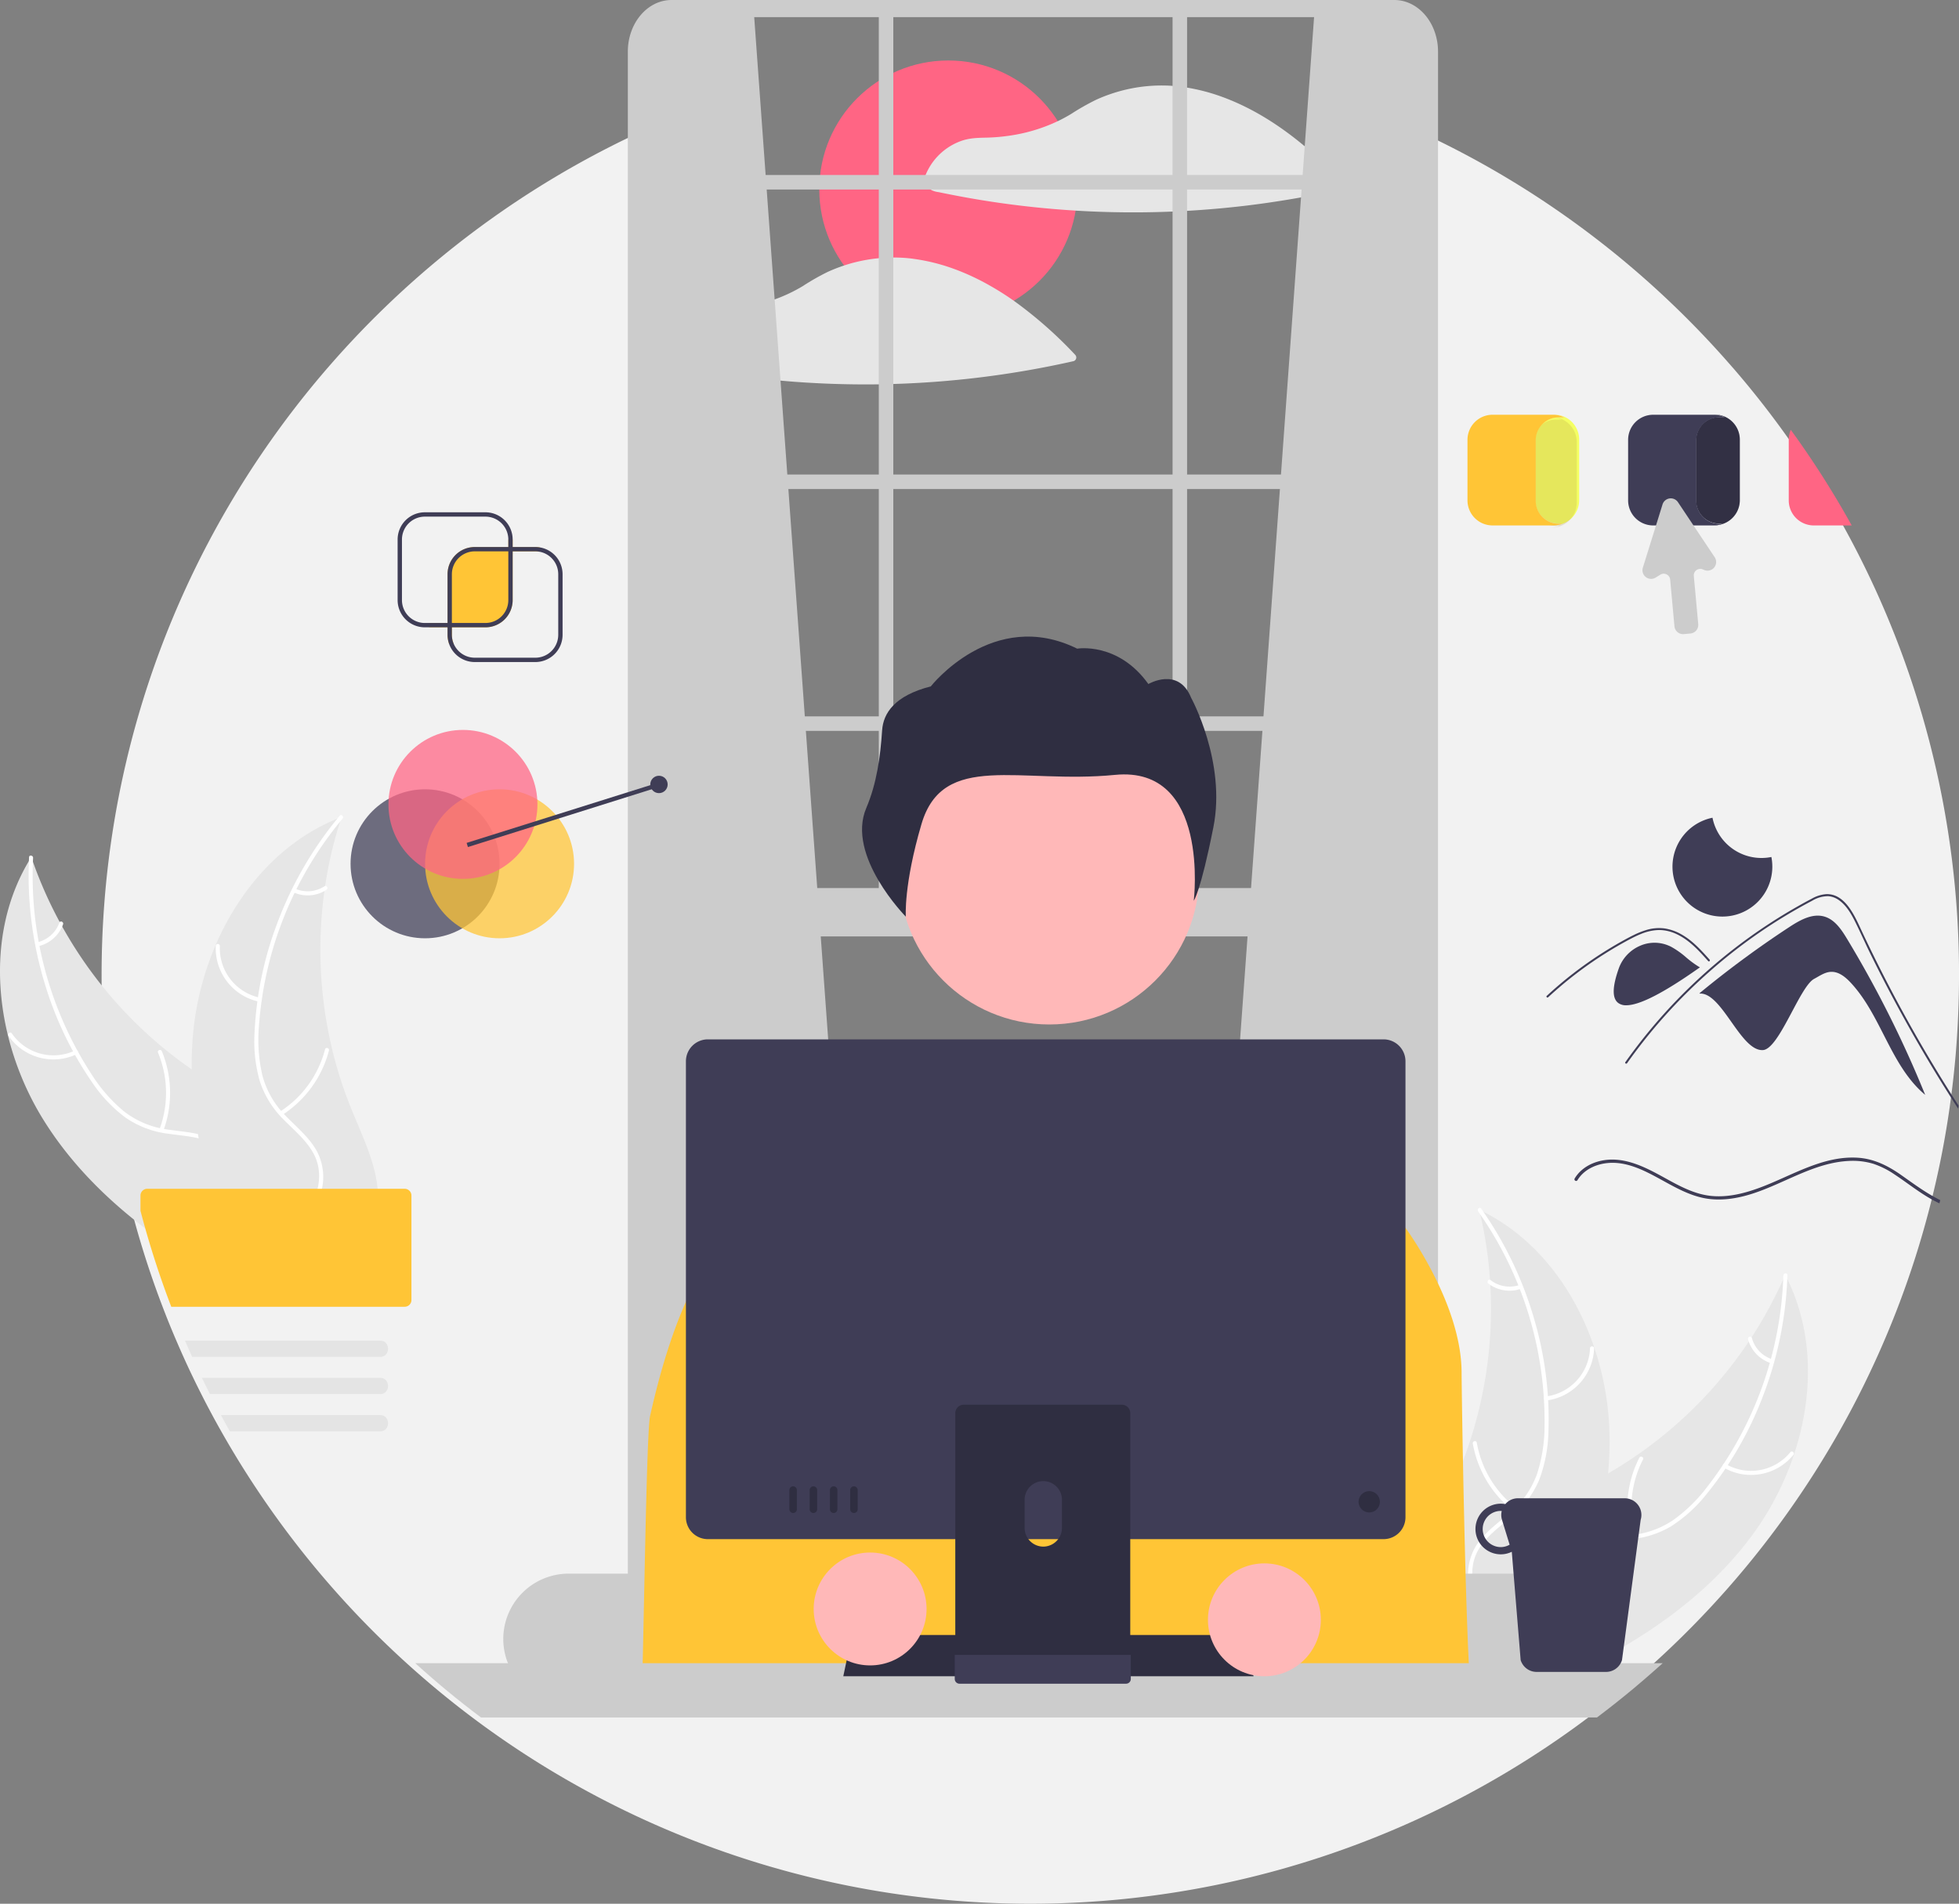 <?xml version="1.0"?>
<svg width="804.473" height="781.847" xmlns="http://www.w3.org/2000/svg" xmlns:svg="http://www.w3.org/2000/svg" data-name="Layer 1">

 <rect width="100%" height="100%" fill="#808080" stroke="none"/>

 <g class="layer">
  <title>Layer 1</title>
  <path d="m756.86,215.79a380.7,380.7 0 0 0 -25.02,-39.27q-9.6,-13.22 -20.29,-25.56l-0.02,0a383.42,383.42 0 0 0 -41.94,-41.51q-4.61,-3.92 -9.35,-7.68a380.93,380.93 0 0 0 -93.88,-54.85l0.3,49.32l3.23,562.31l-279.96,0l-15.75,-561.25l1.17,-48.54c-137.25,57.73 -233.63,193.46 -233.63,351.71a381.69,381.69 0 0 0 12.4,96.79a375.14,375.14 0 0 0 12.65,39.41q2.67,7.02 5.64,13.91c0.96,2.24 1.93,4.46 2.93,6.67c1.3,2.89 2.64,5.77 4.02,8.61q1.61,3.36 3.3,6.67q2.18,4.34 4.5,8.62c1.2,2.24 2.43,4.46 3.68,6.67a382.93,382.93 0 0 0 76.15,95.24q12.95,11.75 26.96,22.28a381.45,381.45 0 0 0 458.3,0q7.62,-5.72 14.93,-11.82q4.85,-4.04 9.54,-8.23c0.83,-0.74 1.66,-1.48 2.48,-2.23a382.98,382.98 0 0 0 71.37,-87.01a374.26,374.26 0 0 0 19.32,-36.69q2.29,-4.97 4.43,-10.03a376.13,376.13 0 0 0 16.56,-47.59q1.03,-3.76 1.99,-7.55l0,0c0.11,-0.44 0.22,-0.89 0.33,-1.32c0.66,-2.66 1.29,-5.33 1.9,-8.01l0,-0.01q2.94,-12.93 4.96,-26.17c0.17,-1.13 0.34,-2.26 0.5,-3.39c0.07,-0.41 0.13,-0.82 0.17,-1.23l0,-0.01q1.45,-10.23 2.35,-20.61q1.39,-16.3 1.4,-32.97a379.63,379.63 0 0 0 -47.62,-184.68z" fill="#f2f2f2" id="svg_1" transform="matrix(1, 0, 0, 1, 0, 0)"/>
  <path d="m917.17,689.76c22.57,-30.5 31.25,-73.46 13.69,-107.1a174.83,174.83 0 0 1 -82.77,86.93c-14.29,7 -30.91,13.31 -37.53,27.78c-4.11,9.01 -3.33,19.64 -0.02,28.98c3.31,9.33 8.93,17.63 14.5,25.82l0.29,2.46c35.06,-14.54 69.26,-34.37 91.84,-64.87z" fill="#e6e6e6" id="svg_2" transform="translate(-197.764 -59.077)"/>
  <path d="m930.11,582.93a149.43,149.43 0 0 1 -31.08,86.53a64.35,64.35 0 0 1 -14.43,14.08a36.91,36.91 0 0 1 -18.45,6.07c-6.13,0.44 -12.45,0.18 -18.37,2.1a22.6,22.6 0 0 0 -13.52,12.6c-3.28,7.23 -3.76,15.21 -3.96,23.03c-0.22,8.68 -0.32,17.7 -4.41,25.59c-0.5,0.96 1.01,1.67 1.51,0.72c7.12,-13.73 2.5,-29.79 6.74,-44.22c1.98,-6.73 6.01,-12.91 12.73,-15.61c5.88,-2.36 12.4,-2.1 18.61,-2.49a39.38,39.38 0 0 0 18.26,-5.26a59.49,59.49 0 0 0 14.91,-13.48a144.98,144.98 0 0 0 22.72,-39.21a152.08,152.08 0 0 0 10.41,-50.59c0.03,-1.08 -1.63,-0.93 -1.67,0.14z" fill="#fff" id="svg_3" transform="translate(-197.764 -59.077)"/>
  <path d="m905.68,661.82a22.42,22.42 0 0 0 28.55,-5.25c0.68,-0.83 -0.59,-1.92 -1.27,-1.09a20.76,20.76 0 0 1 -26.57,4.82c-0.93,-0.54 -1.64,0.98 -0.71,1.52z" fill="#fff" id="svg_4" transform="translate(-197.764 -59.077)"/>
  <path d="m869.29,689.8a43.21,43.21 0 0 1 3.18,-31.33c0.5,-0.96 -1.02,-1.67 -1.51,-0.72a44.95,44.95 0 0 0 -3.25,32.61c0.3,1.04 1.87,0.47 1.58,-0.56z" fill="#fff" id="svg_5" transform="translate(-197.764 -59.077)"/>
  <path d="m925.48,617.31a12.69,12.69 0 0 1 -8.29,-8.73c-0.28,-1.05 -1.85,-0.48 -1.57,0.56a14.22,14.22 0 0 0 9.14,9.68a0.86,0.86 0 0 0 1.12,-0.4a0.84,0.84 0 0 0 -0.4,-1.11z" fill="#fff" id="svg_6" transform="translate(-197.764 -59.077)"/>
  <path d="m805.2,555.89c0.16,0.66 0.32,1.31 0.46,1.98a167.13,167.13 0 0 1 3.98,26.82c0.05,0.69 0.1,1.4 0.14,2.1a176.19,176.19 0 0 1 -8.41,64.32a171.1,171.1 0 0 1 -9.93,24.02c-5.41,10.7 -12.12,21.87 -13.64,33.38a29.35,29.35 0 0 0 -0.29,3.63l44.81,42.65c0.15,0.05 0.29,0.11 0.44,0.15l1.71,1.79c0.23,-0.39 0.46,-0.79 0.69,-1.18c0.14,-0.22 0.26,-0.45 0.39,-0.68c0.09,-0.15 0.18,-0.3 0.26,-0.43c0.03,-0.05 0.06,-0.1 0.08,-0.14c0.09,-0.13 0.15,-0.27 0.23,-0.39q1.94,-3.38 3.84,-6.81c0.01,-0.01 0.01,-0.01 0,-0.03c9.6,-17.43 17.83,-35.81 23,-54.86c0.15,-0.57 0.32,-1.15 0.45,-1.74a163.27,163.27 0 0 0 4.72,-26.23a144.34,144.34 0 0 0 0.62,-14.59a120.03,120.03 0 0 0 -6.24,-37c-7.99,-23.79 -23.5,-44.75 -45.61,-55.92c-0.56,-0.29 -1.12,-0.56 -1.7,-0.84z" fill="#e6e6e6" id="svg_7" transform="translate(-197.764 -59.077)"/>
  <path d="m804.76,556.56a149.43,149.43 0 0 1 27.28,87.8a64.35,64.35 0 0 1 -3.04,19.93a36.91,36.91 0 0 1 -11.08,15.95c-4.63,4.05 -9.83,7.65 -13.4,12.74a22.6,22.6 0 0 0 -3.21,18.2c1.74,7.75 6.16,14.41 10.7,20.77c5.05,7.07 10.41,14.33 11.89,23.09c0.18,1.06 1.82,0.72 1.64,-0.34c-2.58,-15.25 -15.94,-25.28 -21.24,-39.36c-2.47,-6.57 -2.98,-13.92 0.76,-20.13c3.28,-5.42 8.64,-9.14 13.36,-13.19a39.38,39.38 0 0 0 11.42,-15.19a59.49,59.49 0 0 0 3.79,-19.75a144.98,144.98 0 0 0 -5.48,-44.98a152.08,152.08 0 0 0 -22.14,-46.66c-0.62,-0.88 -1.86,0.24 -1.25,1.12z" fill="#fff" id="svg_8" transform="translate(-197.764 -59.077)"/>
  <path d="m832.75,634.25a22.42,22.42 0 0 0 19.64,-21.38c0.04,-1.07 -1.63,-1.18 -1.67,-0.1a20.76,20.76 0 0 1 -18.31,19.84c-1.07,0.13 -0.72,1.77 0.34,1.64z" fill="#fff" id="svg_9" transform="translate(-197.764 -59.077)"/>
  <path d="m820.54,678.5a43.21,43.21 0 0 1 -16.32,-26.93c-0.18,-1.06 -1.82,-0.72 -1.64,0.34a44.95,44.95 0 0 0 17.04,27.99c0.86,0.65 1.78,-0.75 0.92,-1.4z" fill="#fff" id="svg_10" transform="translate(-197.764 -59.077)"/>
  <path d="m821.76,586.8a12.69,12.69 0 0 1 -11.87,-1.99c-0.85,-0.66 -1.76,0.74 -0.92,1.4a14.22,14.22 0 0 0 13.13,2.22a0.86,0.86 0 0 0 0.65,-0.99a0.84,0.84 0 0 0 -0.99,-0.64z" fill="#fff" id="svg_11" transform="translate(-197.764 -59.077)"/>
  <path d="m215.57,518.93c-20.02,-32.23 -25.18,-75.76 -4.95,-107.85a174.83,174.83 0 0 0 75.44,93.36c13.67,8.15 29.72,15.78 35.14,30.74c3.37,9.31 1.72,19.85 -2.33,28.88c-4.06,9.04 -10.34,16.86 -16.56,24.57l-0.49,2.42c-33.75,-17.34 -66.23,-39.88 -86.25,-72.12z" fill="#e6e6e6" id="svg_12" transform="translate(-197.764 -59.077)"/>
  <path d="m211.35,411.4a149.43,149.43 0 0 0 23.95,88.77a64.35,64.35 0 0 0 13.23,15.21a36.91,36.91 0 0 0 17.9,7.55c6.07,0.94 12.39,1.19 18.14,3.59a22.6,22.6 0 0 1 12.45,13.66c2.68,7.47 2.51,15.46 2.07,23.27c-0.48,8.67 -1.12,17.66 2.32,25.86c0.42,0.99 -1.15,1.58 -1.57,0.59c-5.98,-14.26 -0.07,-29.88 -3.12,-44.61c-1.43,-6.88 -4.94,-13.36 -11.42,-16.6c-5.67,-2.83 -12.19,-3.09 -18.34,-3.99a39.38,39.38 0 0 1 -17.78,-6.73a59.49,59.49 0 0 1 -13.77,-14.65a144.98,144.98 0 0 1 -19.45,-40.92a152.08,152.08 0 0 1 -6.26,-51.28c0.05,-1.07 1.7,-0.78 1.65,0.29l0,-0.01z" fill="#fff" id="svg_13" transform="translate(-197.764 -59.077)"/>
  <path d="m229.29,492.01a22.42,22.42 0 0 1 -28.04,-7.54c-0.6,-0.89 0.75,-1.87 1.36,-0.99a20.76,20.76 0 0 0 26.09,6.97c0.97,-0.46 1.55,1.1 0.59,1.56z" fill="#fff" id="svg_14" transform="translate(-197.764 -59.077)"/>
  <path d="m263.28,522.86a43.21,43.21 0 0 0 -0.62,-31.48c-0.42,-1 1.15,-1.59 1.56,-0.59a44.95,44.95 0 0 1 0.59,32.76c-0.38,1.01 -1.9,0.32 -1.53,-0.69z" fill="#fff" id="svg_15" transform="translate(-197.764 -59.077)"/>
  <path d="m213.17,446.05a12.69,12.69 0 0 0 8.97,-8.03c0.36,-1.02 1.88,-0.32 1.52,0.68a14.22,14.22 0 0 1 -9.9,8.91a0.86,0.86 0 0 1 -1.08,-0.48a0.84,0.84 0 0 1 0.49,-1.08z" fill="#fff" id="svg_16" transform="translate(-197.764 -59.077)"/>
  <path d="m338.04,394.61c-0.21,0.64 -0.42,1.28 -0.62,1.93a167.13,167.13 0 0 0 -6.14,26.4c-0.11,0.69 -0.22,1.4 -0.31,2.09a176.19,176.19 0 0 0 3.15,64.79a171.1,171.1 0 0 0 7.95,24.75c4.52,11.1 10.3,22.78 10.88,34.38a29.35,29.35 0 0 1 -0.01,3.63l-48.12,38.88c-0.16,0.03 -0.3,0.08 -0.46,0.11l-1.85,1.64c-0.19,-0.4 -0.39,-0.82 -0.59,-1.22c-0.11,-0.24 -0.22,-0.48 -0.34,-0.71c-0.07,-0.16 -0.14,-0.32 -0.22,-0.46c-0.02,-0.05 -0.05,-0.1 -0.06,-0.15c-0.08,-0.13 -0.13,-0.27 -0.2,-0.4q-1.66,-3.53 -3.27,-7.1c-0.01,-0.01 -0.01,-0.01 -0.01,-0.03c-8.15,-18.15 -14.85,-37.14 -18.46,-56.54c-0.11,-0.59 -0.22,-1.18 -0.31,-1.78a163.27,163.27 0 0 1 -2.57,-26.52a144.34,144.34 0 0 1 0.57,-14.6a120.03,120.03 0 0 1 9.22,-36.37c9.9,-23.06 27.06,-42.69 50.01,-52.03c0.58,-0.24 1.16,-0.47 1.76,-0.69z" fill="#e6e6e6" id="svg_17" transform="translate(-197.764 -59.077)"/>
  <path d="m338.42,395.3a149.43,149.43 0 0 0 -34.32,85.3a64.35,64.35 0 0 0 1.41,20.11a36.91,36.91 0 0 0 9.74,16.8c4.29,4.41 9.19,8.42 12.33,13.79a22.6,22.6 0 0 1 1.72,18.4c-2.36,7.58 -7.31,13.86 -12.36,19.83c-5.6,6.63 -11.53,13.43 -13.72,22.05c-0.26,1.04 -1.87,0.57 -1.6,-0.47c3.8,-14.99 17.93,-23.91 24.36,-37.51c3,-6.35 4.1,-13.64 0.88,-20.12c-2.83,-5.67 -7.87,-9.81 -12.25,-14.23a39.38,39.38 0 0 1 -10.14,-16.08a59.49,59.49 0 0 1 -2.17,-19.98a144.98,144.98 0 0 1 9.11,-44.39a152.08,152.08 0 0 1 25.86,-44.71c0.69,-0.83 1.84,0.4 1.15,1.21z" fill="#fff" id="svg_18" transform="translate(-197.764 -59.077)"/>
  <path d="m304.22,470.47a22.42,22.42 0 0 1 -17.85,-22.9a0.84,0.84 0 0 1 1.68,0.02a20.76,20.76 0 0 0 16.64,21.27c1.05,0.22 0.57,1.82 -0.47,1.61z" fill="#fff" id="svg_19" transform="translate(-197.764 -59.077)"/>
  <path d="m312.79,515.57a43.21,43.21 0 0 0 18.45,-25.52c0.27,-1.04 1.87,-0.57 1.61,0.47a44.95,44.95 0 0 1 -19.26,26.51c-0.91,0.59 -1.71,-0.89 -0.8,-1.46z" fill="#fff" id="svg_20" transform="translate(-197.764 -59.077)"/>
  <path d="m319.02,424.06a12.69,12.69 0 0 0 12,-1.01c0.9,-0.59 1.7,0.88 0.8,1.47a14.22,14.22 0 0 1 -13.27,1.15a0.86,0.86 0 0 1 -0.57,-1.04a0.84,0.84 0 0 1 1.04,-0.57z" fill="#fff" id="svg_21" transform="translate(-197.764 -59.077)"/>
  <circle cx="389.44" cy="77.83" fill="#ff6584" id="svg_22" r="52.99"/>
  <path d="m749.43,134.14a194.73,194.73 0 0 0 -15.1,-14.33c-10.32,-8.75 -21.75,-16.19 -34.49,-20.88a79.53,79.53 0 0 0 -14.79,-3.9c-0.61,-0.1 -1.21,-0.2 -1.81,-0.28a0.67,0.67 0 0 0 -0.14,0a1.61,1.61 0 0 0 -0.28,-0.05c-1.24,-0.16 -2.48,-0.28 -3.73,-0.37a64.57,64.57 0 0 0 -20,1.8a66.52,66.52 0 0 0 -11.05,3.85a98.95,98.95 0 0 0 -10.37,5.87a62.29,62.29 0 0 1 -5.53,2.99a68.93,68.93 0 0 1 -17.38,5.56a78.04,78.04 0 0 1 -12.3,1.21c-3.58,0.07 -6.96,0.2 -10.36,1.49a24.82,24.82 0 0 0 -15.12,16.39a1.6,1.6 0 0 0 0.71,1.75c0.92,0.66 1.81,1.41 2.78,2a8.73,8.73 0 0 0 2.71,0.74q2.3,0.48 4.61,0.93q8.49,1.69 17.05,2.99q17.22,2.61 34.64,3.67a1.73,1.73 0 0 0 0.21,0.02a389.85,389.85 0 0 0 39.4,0.38c1.99,-0.08 3.97,-0.17 5.96,-0.29q12.42,-0.7 24.78,-2.19q11.43,-1.39 22.77,-3.45q8.11,-1.47 16.15,-3.28a1.58,1.58 0 0 0 0.68,-2.62z" fill="#e6e6e6" id="svg_23" transform="translate(-197.764 -59.077)"/>
  <path d="m639.3,204.8a173.07,173.07 0 0 0 -25.23,-22.22c-3.02,-2.12 -6.14,-4.12 -9.34,-5.94a98.91,98.91 0 0 0 -12.19,-5.97c-0.94,-0.38 -1.88,-0.75 -2.83,-1.09a78.99,78.99 0 0 0 -16.6,-4.17c-0.05,-0.01 -0.09,0 -0.14,-0.01c-0.08,-0.02 -0.18,-0.04 -0.27,-0.06a61.35,61.35 0 0 0 -8.29,-0.5c-1.99,0 -3.99,0.1 -5.97,0.3a65.95,65.95 0 0 0 -9.48,1.64c-1.54,0.38 -3.07,0.83 -4.58,1.34a65.44,65.44 0 0 0 -6.46,2.51c-0.04,0.02 -0.07,0.03 -0.1,0.04a96.29,96.29 0 0 0 -10.27,5.83c-0.07,0.05 -0.15,0.09 -0.22,0.14a64.77,64.77 0 0 1 -11.84,5.54a72.09,72.09 0 0 1 -10.86,2.87a76.88,76.88 0 0 1 -12.3,1.21c-3.58,0.07 -6.96,0.19 -10.35,1.49a24.83,24.83 0 0 0 -15.13,16.39a1.61,1.61 0 0 0 0.71,1.75c0.92,0.66 1.82,1.4 2.78,1.99a8.55,8.55 0 0 0 2.71,0.74c1.53,0.32 3.07,0.64 4.61,0.94q8.49,1.69 17.06,2.98q11.75,1.78 23.6,2.85q5.62,0.52 11.24,0.85q14.43,0.87 28.88,0.68q2.99,-0.04 5.97,-0.14q17.7,-0.52 35.3,-2.65a388.26,388.26 0 0 0 38.91,-6.73a1.57,1.57 0 0 0 0.68,-2.6z" fill="#e6e6e6" id="svg_24" transform="translate(-197.764 -59.077)"/>
  <path d="m507.23,62.59l46.68,645.06l-93.36,8.29l0,-645.14c11.13,-8.69 27.1,-10.05 46.68,-8.21z" fill="#ccc" id="svg_25" transform="translate(-197.764 -59.077)"/>
  <path d="m737.65,62.59l-46.68,645.06l93.36,8.29l0,-645.14c-11.13,-8.69 -27.1,-10.05 -46.68,-8.21z" fill="#ccc" id="svg_26" transform="translate(-197.764 -59.077)"/>
  <path d="m786.52,71.08c-2.89,-7.1 -9.05,-12 -16.18,-12l-296.8,0c-9.9,0 -17.95,9.5 -17.95,21.19l0,641.13a22.91,22.91 0 0 0 6.18,16a17.01,17.01 0 0 0 7.78,4.66a14.84,14.84 0 0 0 3.99,0.53l296.8,0a14.84,14.84 0 0 0 4,-0.53c7.98,-2.15 13.96,-10.59 13.96,-20.66l0,-641.13a24.34,24.34 0 0 0 -1.78,-9.19zm-4.18,650.32c0,7.81 -5.38,14.17 -12,14.17l-296.8,0c-5.48,0 -10.13,-4.37 -11.54,-10.32a16.45,16.45 0 0 1 -0.46,-3.85l0,-641.13c0,-7.81 5.39,-14.15 12,-14.15l296.8,0a10.18,10.18 0 0 1 3.57,0.64c4.87,1.79 8.43,7.16 8.43,13.51l0,641.13z" fill="#ccc" id="svg_27" transform="translate(-197.764 -59.077)"/>
  <rect fill="#ccc" height="5.96" id="svg_28" width="326.75" x="260.8" y="194.88"/>
  <rect fill="#ccc" height="5.96" id="svg_29" width="326.75" x="260.8" y="71.87"/>
  <rect fill="#ccc" height="5.96" id="svg_30" width="326.75" x="260.8" y="294.2"/>
  <rect fill="#ccc" height="375.94" id="svg_31" width="5.96" x="360.88" y="2.67"/>
  <rect fill="#ccc" height="375.94" id="svg_32" width="5.96" x="481.52" y="2.67"/>
  <path d="m822.56,705.35l-391.31,0a26.84,26.84 0 0 0 -26.81,26.82a26.54,26.54 0 0 0 1.93,9.97a26.81,26.81 0 0 0 24.88,16.85l391.31,0a26.81,26.81 0 0 0 23.14,-13.28a25.89,25.89 0 0 0 1.75,-3.57a26.54,26.54 0 0 0 1.93,-9.97a26.85,26.85 0 0 0 -26.82,-26.82z" fill="#ccc" id="svg_33" transform="translate(-197.764 -59.077)"/>
  <rect fill="#ccc" height="19.86" id="svg_34" width="324.77" x="262.79" y="364.71"/>
  <path d="m422.19,358.75l5.96,0a10.92,10.92 0 0 1 10.93,10.93l0,0a0,0 0 0 1 0,0l-27.81,0a0,0 0 0 1 0,0l0,0a10.92,10.92 0 0 1 10.92,-10.93z" fill="#ccc" id="svg_35"/>
  <circle cx="430.9" cy="359.19" data-name="ab6171fa-7d69-4734-b81c-8dff60f9761b" fill="#ffb8b8" id="b6ad44ff-295b-418b-9346-03b76e49c34f" r="61.55"/>
  <path d="m560.01,359.05c0.46,-7.07 5.14,-14.3 19.99,-18.08c0,0 25.48,-32.59 60.11,-15.5c0,0 16.79,-2.88 29.24,14.53c0,0 12.35,-7.28 17.55,5.63c0,0 14.48,26.32 9.15,53.17s-8.06,30.19 -8.06,30.19s6.8,-55.53 -32.33,-51.68s-70.63,-9.91 -79.49,20.22c-7.36,25.02 -6.43,38.01 -6.43,38.01s-24.61,-24.96 -16.24,-44.61c4.28,-10.05 5.79,-20.98 6.51,-31.88z" data-name="bf427902-b9bf-4946-b5d7-5c1c7e04535e" fill="#2f2e41" id="e8f77054-5a04-4fda-83df-6cd2e0c3cac3-1677" transform="translate(-197.764 -59.077)"/>
  <path d="m263.53,695.54l340.44,0c-2.27,-25.97 -3.76,-125.24 -3.76,-131.77c0,-28.81 -23.58,-60.26 -23.58,-60.26l-8.44,-4.67l-70.48,-21.99l-18.24,-23.69a20.28,20.28 0 0 0 -16.25,-7.93l-57.62,0.43a20.34,20.34 0 0 0 -13.66,5.42l-35.68,33.09l-52.33,24.99l-0.09,-0.08l-0.55,0.4l-7.76,5.6l-5,3.61s-13.1,15.72 -23.58,62.88c-1.57,7.09 -2.68,98.91 -3.42,113.97z" fill="#ffc536" id="svg_36"/>
  <path d="m880.53,742.14c-0.82,0.75 -1.65,1.49 -2.48,2.23q-4.71,4.18 -9.55,8.23q-7.31,6.09 -14.93,11.82l-458.29,0q-14,-10.5 -26.97,-22.28l512.22,0z" fill="#ccc" id="svg_37" transform="translate(-197.764 -59.077)"/>
  <polygon fill="#2f2e41" id="svg_38" points="514.774 688.412 346.303 688.412 349.868 671.476 511.208 671.476 514.774 688.412"/>
  <path d="m864.95,674.4l-43.83,0a6.77,6.77 0 0 0 -5.2,2.4a9.83,9.83 0 0 0 -1.85,-0.18a10.4,10.4 0 1 0 0,20.8a10.28,10.28 0 0 0 4.52,-1.05l0.73,8.98l2.91,35.52a6.48,6.48 0 0 0 0.55,1.27a6.83,6.83 0 0 0 6,3.57l28.51,0a6.86,6.86 0 0 0 6.01,-3.57a7.03,7.03 0 0 0 0.54,-1.27l7.67,-57.61a6.85,6.85 0 0 0 -6.56,-8.86zm-50.88,20.05a7.43,7.43 0 0 1 0,-14.86c0.13,0 0.25,0.04 0.39,0.05a6.81,6.81 0 0 0 0.11,3.62l3.13,10.2a7.31,7.31 0 0 1 -3.63,0.99z" fill="#3f3d56" id="svg_39" transform="translate(-197.764 -59.077)"/>
  <path d="m765.94,485.93l-277.5,0a9.01,9.01 0 0 0 -9,8.99l0,187.27a9,9 0 0 0 9,8.99l277.5,0a9,9 0 0 0 8.99,-8.99l0,-187.27a9.01,9.01 0 0 0 -8.99,-8.99z" fill="#3f3d56" id="svg_40" transform="translate(-197.764 -59.077)"/>
  <path d="m658.44,635.98l-64.92,0a3.46,3.46 0 0 0 -3.46,3.46l0,102.56l71.85,0l0,-102.56a3.47,3.47 0 0 0 -3.47,-3.46zm-32.24,58.27a7.7,7.7 0 0 1 -7.67,-7.67l0,-11.83a7.67,7.67 0 0 1 15.33,0l0,11.83a7.7,7.7 0 0 1 -7.66,7.67z" fill="#2f2e41" id="svg_41" transform="translate(-197.764 -59.077)"/>
  <path d="m589.84,738.72l0,9.89a1.94,1.94 0 0 0 1.93,1.94l68.43,0a1.94,1.94 0 0 0 1.93,-1.94l0,-9.89l-72.29,0z" fill="#3f3d56" id="svg_42" transform="translate(-197.764 -59.077)"/>
  <circle cx="562.28" cy="616.77" fill="#2f2e41" id="svg_43" r="4.38"/>
  <path d="m523.47,669.49a1.53,1.53 0 0 0 -1.54,1.54l0,7.88a1.53,1.53 0 0 0 3.07,0l0,-7.88a1.53,1.53 0 0 0 -1.53,-1.54z" fill="#2f2e41" id="svg_44" transform="translate(-197.764 -59.077)"/>
  <path d="m531.79,669.49a1.53,1.53 0 0 0 -1.53,1.54l0,7.88a1.53,1.53 0 0 0 3.07,0l0,-7.88a1.53,1.53 0 0 0 -1.54,-1.54z" fill="#2f2e41" id="svg_45" transform="translate(-197.764 -59.077)"/>
  <path d="m540.12,669.49a1.53,1.53 0 0 0 -1.54,1.54l0,7.88a1.53,1.53 0 0 0 3.07,0l0,-7.88a1.53,1.53 0 0 0 -1.53,-1.54z" fill="#2f2e41" id="svg_46" transform="translate(-197.764 -59.077)"/>
  <path d="m548.44,669.49a1.53,1.53 0 0 0 -1.53,1.54l0,7.88a1.53,1.53 0 0 0 3.07,0l0,-7.88a1.53,1.53 0 0 0 -1.54,-1.54z" fill="#2f2e41" id="svg_47" transform="translate(-197.764 -59.077)"/>
  <circle cx="357.32" cy="660.78" fill="#ffb8b8" id="svg_48" r="23.18"/>
  <circle cx="519.23" cy="665.24" fill="#ffb8b8" id="svg_49" r="23.18"/>
  <path d="m956.21,444.57c-2.29,-3.79 -5,-7.83 -9.25,-9.07c-4.92,-1.43 -9.98,1.42 -14.27,4.22a415.72,415.72 0 0 0 -37,27.26l0.02,0.15c9.2,-0.63 16.84,23.83 26.04,23.2c6.65,-0.46 15.09,-26.08 20.97,-29.23c2.23,-1.19 4.4,-2.79 6.93,-2.9c3.14,-0.14 5.87,2.06 8.02,4.35c12.73,13.54 16.41,34.26 30.68,46.17a453,453 0 0 0 -32.14,-64.15z" fill="#3f3d56" id="svg_50" transform="translate(-197.764 -59.077)"/>
  <path d="m980.7,477.48q10.07,18.18 21.36,35.65l0,0.01c-0.05,0.41 -0.11,0.82 -0.17,1.23q-1.36,-2.09 -2.7,-4.19q-10.14,-15.9 -19.26,-32.41q-4.34,-7.84 -8.46,-15.82q-3.18,-6.17 -6.23,-12.42c-0.58,-1.2 -1.14,-2.39 -1.7,-3.6c-1.32,-2.81 -2.62,-5.65 -4.01,-8.43c-1.59,-3.17 -3.52,-6.49 -6.44,-8.62a8.78,8.78 0 0 0 -4.57,-1.76a12.77,12.77 0 0 0 -6.62,1.9a213.15,213.15 0 0 0 -41.92,28.9a218.45,218.45 0 0 0 -34.05,37.81c-0.31,0.42 -1.02,0.01 -0.72,-0.42c1.21,-1.7 2.42,-3.36 3.67,-5.02a219.48,219.48 0 0 1 56.02,-52.25q5.44,-3.53 11.1,-6.73c1.9,-1.08 3.8,-2.14 5.75,-3.14a14.02,14.02 0 0 1 6.09,-1.89c7.4,-0.12 11.24,8.26 13.87,13.9q1.23,2.66 2.5,5.31q4.8,10.03 9.97,19.89q3.19,6.09 6.52,12.1z" fill="#3f3d56" id="svg_51" transform="translate(-197.764 -59.077)"/>
  <path d="m899.25,453.78c-0.43,-0.47 -0.86,-0.95 -1.29,-1.43c-3.41,-3.77 -7.07,-7.5 -11.75,-9.67a17.05,17.05 0 0 0 -7.15,-1.65a20.39,20.39 0 0 0 -7.42,1.62c-1.12,0.44 -2.21,0.95 -3.28,1.49c-1.23,0.62 -2.44,1.28 -3.64,1.94q-3.38,1.87 -6.68,3.91q-6.56,4.05 -12.71,8.73q-3.18,2.42 -6.24,5q-2.84,2.4 -5.57,4.92c-0.38,0.36 -0.96,-0.22 -0.58,-0.58c0.48,-0.44 0.97,-0.89 1.45,-1.32q2.06,-1.86 4.17,-3.64q3.87,-3.27 7.93,-6.27q6.32,-4.68 13.08,-8.73q3.37,-2.02 6.84,-3.87c0.7,-0.37 1.4,-0.74 2.12,-1.08a33.78,33.78 0 0 1 5.04,-2.05a17.92,17.92 0 0 1 7.6,-0.75a19.81,19.81 0 0 1 7.02,2.43c4.6,2.57 8.17,6.54 11.64,10.42c0.35,0.4 -0.23,0.98 -0.58,0.58z" fill="#3f3d56" id="svg_52" transform="translate(-197.764 -59.077)"/>
  <path d="m865.6,471.93a5.3,5.3 0 0 1 -3.29,-0.94c-2.55,-1.92 -2.48,-6.56 0.2,-14.15a15.98,15.98 0 0 1 8.66,-9.3a14.81,14.81 0 0 1 11.92,-0.07q0.5,0.21 0.98,0.46l0,0a35.13,35.13 0 0 1 6.1,4.32a40.3,40.3 0 0 0 5.08,3.76l0.59,0.35l-0.56,0.39c-14.44,10.17 -24.23,15.18 -29.68,15.18z" fill="#3f3d56" id="svg_53" transform="translate(-197.764 -59.077)"/>
  <path d="m921.12,411.44a20.51,20.51 0 0 1 -20.11,-16.53a20.5,20.5 0 1 0 24.18,16.12a20.59,20.59 0 0 1 -4.07,0.41z" fill="#3f3d56" id="svg_54" transform="translate(-197.764 -59.077)"/>
  <circle cx="174.55" cy="354.75" fill="#3f3d56" id="svg_55" opacity="0.74" r="30.59"/>
  <circle cx="205.15" cy="354.75" fill="#ffc536" id="svg_56" opacity="0.74" r="30.59"/>
  <circle cx="190.11" cy="330.36" fill="#ff6584" id="svg_57" opacity="0.74" r="30.59"/>
  <rect fill="#3f3d56" height="1.78" id="svg_58" transform="matrix(0.954, -0.3, 0.3, 0.954, -296.098, 87.564)" width="82.37" x="387.66" y="392.98"/>
  <circle cx="270.61" cy="322.16" fill="#3f3d56" id="svg_59" r="3.57"/>
  <path d="m978.54,541.68c5.23,3.68 10.25,7.43 15.99,10.27c-0.11,0.43 -0.23,0.88 -0.33,1.32c-0.71,-0.33 -1.39,-0.68 -2.08,-1.04c-5.82,-3.05 -10.83,-7.19 -16.3,-10.79a35.16,35.16 0 0 0 -8.78,-4.41a29,29 0 0 0 -10.05,-1.17c-14.15,0.69 -26.27,9.13 -39.42,13.39c-6.43,2.08 -13.28,3.2 -19.99,1.89c-6.71,-1.32 -12.68,-4.88 -18.6,-8.11c-5.85,-3.19 -12.22,-6.4 -19.05,-6.4c-5.56,0.01 -11.41,2.24 -14.39,7.16a0.67,0.67 0 0 1 -1.15,-0.68a14.03,14.03 0 0 1 2.43,-3.04c3.89,-3.68 9.6,-5.13 14.85,-4.7c6.8,0.55 12.99,3.76 18.87,6.98c6.23,3.43 12.61,7.11 19.81,7.86c7.11,0.75 14.16,-1.12 20.75,-3.62c12.78,-4.86 25.38,-12.95 39.59,-12.05c6.7,0.43 12.44,3.33 17.85,7.14z" fill="#3f3d56" id="svg_60" transform="translate(-197.764 -59.077)"/>
  <path d="m221.67,224.8l0,1.81a9.39,9.39 0 0 0 -1.82,-0.18l-9.32,0l0,20.02a11.18,11.18 0 0 1 -11.18,11.18l-13.78,0l0,3.08a9.34,9.34 0 0 0 0.72,3.61l-1.9,0a10.98,10.98 0 0 1 -0.6,-3.61l0,-3.08l-7.58,0l0,-1.78l7.58,0l0,-20.02a11.18,11.18 0 0 1 11.18,-11.18l13.78,0l0,-3.12l1.78,0l0,3.12l9.32,0a11.13,11.13 0 0 1 1.82,0.15z" fill="#ffc536" id="svg_61"/>
  <path d="m397.11,269.47l-24.88,0a11.18,11.18 0 0 0 -11.18,11.18l0,24.88a11.18,11.18 0 0 0 11.18,11.18l24.88,0a11.18,11.18 0 0 0 11.18,-11.18l0,-24.92a11.18,11.18 0 0 0 -11.18,-11.14zm9.4,36.06a9.41,9.41 0 0 1 -9.4,9.4l-24.88,0a9.41,9.41 0 0 1 -9.4,-9.4l0,-24.88a9.41,9.41 0 0 1 9.4,-9.4l24.88,0a9.41,9.41 0 0 1 9.4,9.36l0,24.92z" fill="#3f3d56" id="svg_62" transform="translate(-197.764 -59.077)"/>
  <path d="m381.55,314.93l0,1.78l1.78,0l0,-1.78l-1.78,0zm0,0l0,1.78l1.78,0l0,-1.78l-1.78,0zm37.88,-31.05a11.13,11.13 0 0 0 -1.82,-0.15l-24.88,0a11.18,11.18 0 0 0 -11.18,11.18l0,24.88a10.98,10.98 0 0 0 0.6,3.61a11.18,11.18 0 0 0 10.58,7.57l24.88,0a11.18,11.18 0 0 0 11.18,-11.18l0,-24.88a11.18,11.18 0 0 0 -9.36,-11.03zm7.58,35.91a9.41,9.41 0 0 1 -9.4,9.4l-24.88,0a9.41,9.41 0 0 1 -9.4,-9.4l0,-24.88a9.41,9.41 0 0 1 9.4,-9.4l24.88,0a9.4,9.4 0 0 1 9.4,9.4l0,24.88zm-45.46,-4.86l0,1.78l1.78,0l0,-1.78l-1.78,0z" fill="#3f3d56" id="svg_63" transform="translate(-197.764 -59.077)"/>
  <path d="m166.18,488.22l-105.71,0a2.78,2.78 0 0 0 -2.78,2.77l0,6.27a375.14,375.14 0 0 0 12.64,39.41l95.85,0a2.77,2.77 0 0 0 2.78,-2.77l0,-42.91a2.78,2.78 0 0 0 -2.78,-2.77z" fill="#ffc536" id="svg_64"/>
  <path d="m353.87,609.66l-80.13,0c0.95,2.24 1.92,4.46 2.93,6.67l77.2,0c4.35,0.06 4.31,-6.73 0,-6.67z" fill="#e4e4e4" id="svg_65" transform="translate(-197.764 -59.077)"/>
  <path d="m353.87,624.94l-73.18,0q1.6,3.36 3.3,6.67l69.88,0c4.35,0.06 4.31,-6.72 0,-6.67z" fill="#e4e4e4" id="svg_66" transform="translate(-197.764 -59.077)"/>
  <path d="m353.87,640.23l-65.38,0c1.19,2.24 2.42,4.46 3.67,6.67l61.71,0c4.35,0.06 4.31,-6.73 0,-6.67z" fill="#e4e4e4" id="svg_67" transform="translate(-197.764 -59.077)"/>
  <path d="m901.94,229.33l-0.51,0a10.21,10.21 0 0 1 4.56,1.08l-2.32,0a9.41,9.41 0 0 0 -9.39,9.39l0,24.89a9.41,9.41 0 0 0 9.39,9.4l1.48,0a10.22,10.22 0 0 1 -3.72,0.7l0.51,0a10.3,10.3 0 0 0 10.29,-10.28l0,-24.89a10.3,10.3 0 0 0 -10.29,-10.29z" fill="#3f3d56" id="svg_68" transform="translate(-197.764 -59.077)"/>
  <path d="m901.94,229.33l-0.51,0a10.21,10.21 0 0 1 4.56,1.08l-2.32,0a9.41,9.41 0 0 0 -9.39,9.39l0,24.89a9.41,9.41 0 0 0 9.39,9.4l1.48,0a10.22,10.22 0 0 1 -3.72,0.7l0.51,0a10.3,10.3 0 0 0 10.29,-10.28l0,-24.89a10.3,10.3 0 0 0 -10.29,-10.29z" id="svg_69" opacity="0.21" transform="translate(-197.764 -59.077)"/>
  <path d="m638.22,170.25l-0.51,0a10.21,10.21 0 0 1 4.55,1.08l-2.31,0a9.41,9.41 0 0 0 -9.39,9.39l0,24.89a9.41,9.41 0 0 0 9.39,9.4l1.48,0a10.22,10.22 0 0 1 -3.72,0.7l0.51,0a10.3,10.3 0 0 0 10.28,-10.28l0,-24.89a10.3,10.3 0 0 0 -10.28,-10.29z" fill="#f4ff63" id="svg_70" transform="matrix(1, 0, 0, 1, 0, 0)"/>
  <path d="m637.22,171.25l-0.51,0a10.21,10.21 0 0 1 4.55,1.08l-2.31,0a9.41,9.41 0 0 0 -9.39,9.39l0,24.89a9.41,9.41 0 0 0 9.39,9.4l1.48,0a10.22,10.22 0 0 1 -3.72,0.7l0.51,0a10.3,10.3 0 0 0 10.28,-10.28l0,-24.89a10.3,10.3 0 0 0 -10.28,-10.29z" fill="#ad8e45" id="svg_71" opacity="0.21" transform="matrix(1, 0, 0, 1, 0, 0)"/>
  <path d="m640.05,215.09a9.41,9.41 0 0 1 -9.39,-9.4l0,-24.89a9.41,9.41 0 0 1 9.39,-9.39l2.31,0a10.21,10.21 0 0 0 -4.55,-1.08l-24.89,0a10.3,10.3 0 0 0 -10.29,10.29l0,24.88a10.3,10.3 0 0 0 10.29,10.29l24.89,0a10.22,10.22 0 0 0 3.72,-0.71l-1.48,0.01z" fill="#ffc536" id="svg_72" transform="matrix(1, 0, 0, 1, 0, 0)"/>
  <path d="m903.77,274.17a9.41,9.41 0 0 1 -9.39,-9.4l0,-24.89a9.41,9.41 0 0 1 9.39,-9.39l2.32,0a10.21,10.21 0 0 0 -4.56,-1.08l-24.89,0a10.3,10.3 0 0 0 -10.28,10.29l0,24.88a10.3,10.3 0 0 0 10.28,10.29l24.89,0a10.22,10.22 0 0 0 3.72,-0.71l-1.48,0.01z" fill="#3f3d56" id="svg_73" transform="translate(-197.764 -59.077)"/>
  <path d="m933.16,235.6a380.7,380.7 0 0 1 25.02,39.27l-15.58,0a10.3,10.3 0 0 1 -10.28,-10.29l0,-24.88a10.27,10.27 0 0 1 0.84,-4.1z" fill="#ff6584" id="svg_74" transform="translate(-197.764 -59.077)"/>
  <path d="m901.92,287.93l-8.72,-13.06l-6.37,-9.55a3.55,3.55 0 0 0 -6.34,0.92l-2.68,8.63l-5.4,17.34a3.55,3.55 0 0 0 5.26,4.07l1.91,-1.19a2.66,2.66 0 0 1 4.05,2.03l1.76,19.16a3.56,3.56 0 0 0 3.53,3.23c0.1,0 0.21,-0.01 0.32,-0.02l2.7,-0.24a3.54,3.54 0 0 0 3.21,-3.86l-1.81,-19.79a2.66,2.66 0 0 1 3.76,-2.65l0.39,0.17a3.55,3.55 0 0 0 4.43,-5.19z" fill="#ccc" id="svg_75" transform="translate(-197.764 -59.077)"/>
 </g>
</svg>